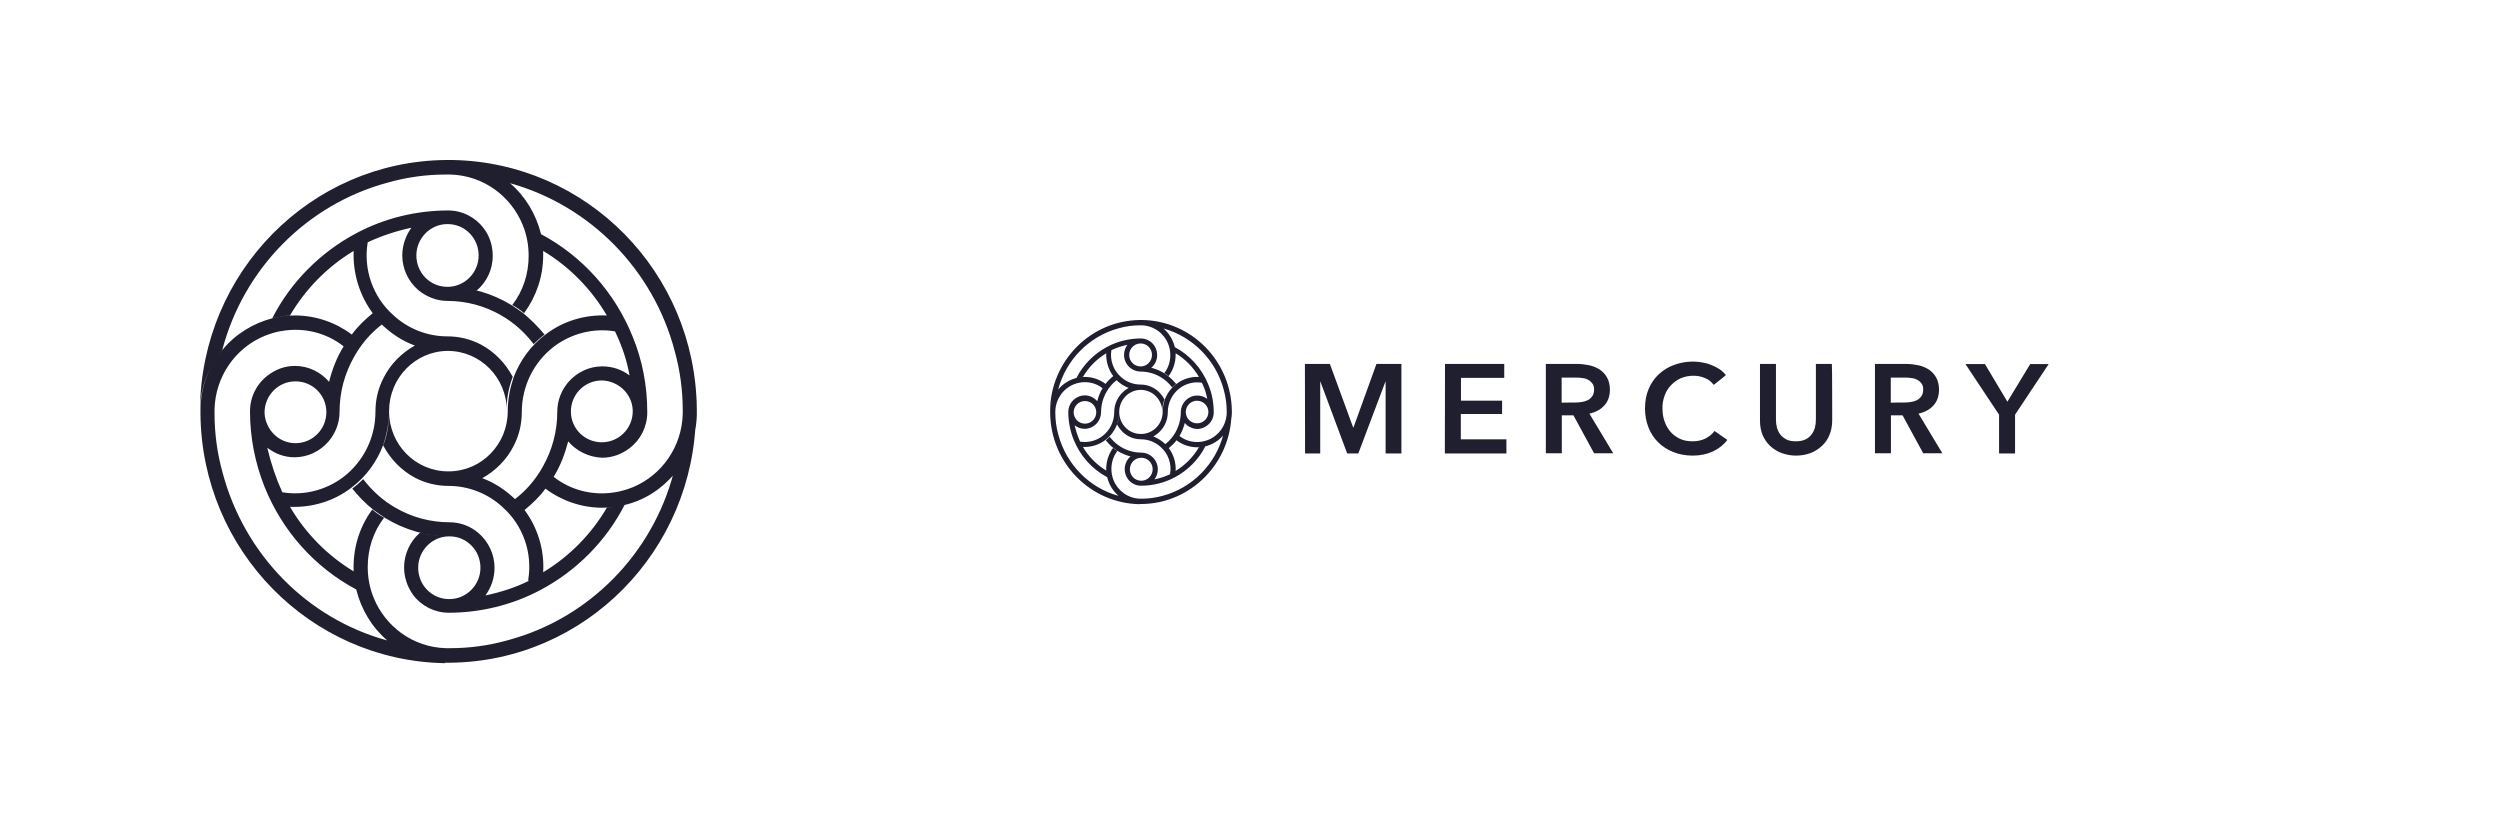 <svg width="250" height="82" viewBox="0 0 250 82" fill="none" xmlns="http://www.w3.org/2000/svg">
<g clip-path="url(#clip0_401_1763)">
<path d="M52.818 58C53.273 55.318 52.318 52.545 50.273 50.727C48.818 49.364 46.864 48.591 44.864 48.591C43.682 48.591 42.545 48.318 41.5 47.773C40.136 47.045 39.045 45.909 38.318 44.545C38.727 43.5 38.909 42.364 38.909 41.136C38.909 44.455 41.545 47.136 44.818 47.136H44.955C48.182 47.091 50.773 44.409 50.773 41.136C50.773 39.955 51 38.818 51.364 37.727C52 36.045 53.091 34.545 54.545 33.455C56.318 32.091 58.5 31.454 60.682 31.546C59.136 28.909 56.955 26.682 54.318 25.091C54.318 25.227 54.318 25.409 54.318 25.546C54.318 27.636 53.636 29.636 52.409 31.318C52.045 31 51.636 30.727 51.227 30.5C52.318 29.091 52.864 27.364 52.864 25.591C52.864 24.546 52.682 23.5 52.273 22.5C51.091 19.591 48.318 17.545 45.045 17.454H44.818H44.591C42.591 17.454 40.636 17.727 38.727 18.273C30.682 20.454 24.364 26.864 22.227 35C20.864 36.682 20.046 38.727 20 40.909C20.136 27.227 31.046 16.136 44.591 16H44.864C45 16 45.091 16 45.227 16C58.682 16.227 69.546 27.227 69.682 40.909C69.682 41 69.682 41.091 69.682 41.182C69.682 41.273 69.682 41.364 69.682 41.455C69.636 43.636 68.864 45.682 67.454 47.364C66.182 48.909 64.409 50.045 62.455 50.5C61.727 50.682 60.955 50.773 60.227 50.773C58.182 50.773 56.182 50.091 54.545 48.864C53.955 49.682 53.227 50.364 52.455 51C53.773 52.773 54.455 55 54.318 57.227C56.955 55.636 59.136 53.409 60.682 50.773C61.273 50.727 61.864 50.636 62.455 50.5C60.591 54.136 57.636 57.091 54.045 59C51.227 60.5 48.045 61.273 44.864 61.273C43.455 61.273 42.136 60.591 41.318 59.5C40.727 58.682 40.409 57.727 40.409 56.727C40.409 55.364 41.045 54.091 42 53.273C42.909 53.5 43.909 53.636 44.909 53.636C43.227 53.636 41.818 55.045 41.818 56.773C41.818 58.5 43.182 59.909 44.909 59.909H44.955C46.636 59.909 48.045 58.5 48.045 56.773C48.045 55.045 46.682 53.636 44.955 53.636C42.682 53.636 40.5 53 38.545 51.818C38.136 51.545 37.727 51.273 37.364 51C36.545 50.364 35.864 49.636 35.227 48.864C35.591 48.591 35.955 48.273 36.318 47.909C37.182 49.045 38.273 50.045 39.545 50.773C41.182 51.727 43.045 52.227 44.955 52.227C46.045 52.227 47.091 52.636 47.864 53.318C48.818 54.136 49.455 55.409 49.455 56.773C49.455 57.773 49.136 58.727 48.545 59.545C50.045 59.227 51.5 58.773 52.864 58.091L52.818 58ZM62.955 37.545C62.682 36 62.182 34.545 61.5 33.136C59.318 32.773 57.091 33.364 55.364 34.682C53.364 36.227 52.182 38.636 52.182 41.182C52.182 42.409 51.909 43.545 51.364 44.591C50.682 45.955 49.545 47.091 48.227 47.818C49.455 48.273 50.545 49 51.5 49.909C52.636 49.045 53.591 47.909 54.273 46.682C55.227 45 55.727 43.136 55.727 41.182C55.727 40.045 56.136 39.045 56.818 38.227C57.682 37.227 58.909 36.636 60.227 36.636C61.227 36.636 62.182 36.955 62.955 37.545ZM63.273 41.045C63.227 39.409 61.864 38.091 60.182 38.045C58.455 38.045 57.091 39.455 57.091 41.136C57.091 41.182 57.091 41.227 57.091 41.227C57.136 42.909 58.5 44.227 60.182 44.227C61.909 44.227 63.273 42.818 63.273 41.136C63.273 41.136 63.273 41.091 63.273 41.045ZM56.818 44.136C56.5 45.364 56.045 46.591 55.364 47.682C57.091 49.045 59.318 49.591 61.5 49.227C62.091 49.136 62.682 48.955 63.273 48.727C66.227 47.5 68.182 44.636 68.273 41.409V41C68.273 39 68 37 67.454 35.045C65.318 26.954 59 20.545 51 18.318C52.545 19.636 53.591 21.409 54.091 23.364V23.409C58.273 25.636 61.5 29.273 63.273 33.682C64.227 36 64.727 38.545 64.727 41.227C64.727 42.682 64.046 44 62.955 44.818C62.182 45.409 61.227 45.773 60.227 45.773C58.864 45.727 57.636 45.091 56.818 44.136ZM44.5 66.318C31.046 66.091 20.182 55.045 20.046 41.409V41.136V40.864C20.091 38.682 20.864 36.636 22.273 34.955C23.546 33.409 25.318 32.318 27.273 31.818C28 31.636 28.773 31.546 29.5 31.546C31.546 31.546 33.545 32.227 35.182 33.455C35.773 32.636 36.5 31.954 37.273 31.318C35.955 29.546 35.273 27.318 35.364 25.091C32.727 26.682 30.546 28.909 29 31.546C28.409 31.591 27.818 31.682 27.227 31.818C29.091 28.182 32.045 25.227 35.636 23.318C38.455 21.818 41.636 21.046 44.818 21.046C46.227 21.046 47.545 21.727 48.364 22.818C48.955 23.591 49.273 24.546 49.273 25.591C49.273 27 48.636 28.227 47.682 29.046C46.727 28.818 45.773 28.682 44.773 28.682C46.455 28.682 47.864 27.273 47.864 25.546C47.864 23.818 46.5 22.409 44.773 22.409H44.727C43.045 22.409 41.636 23.818 41.636 25.546C41.636 27.273 43 28.682 44.727 28.682C47 28.682 49.182 29.318 51.136 30.5C51.545 30.773 51.955 31.046 52.318 31.318C53.091 31.954 53.818 32.682 54.455 33.455C54.091 33.727 53.727 34.045 53.364 34.409C52.5 33.273 51.409 32.273 50.136 31.546C48.5 30.591 46.636 30.091 44.727 30.091C43.682 30.091 42.636 29.682 41.818 29C40.818 28.136 40.227 26.864 40.227 25.546C40.227 24.5 40.591 23.546 41.136 22.773C39.636 23.091 38.136 23.591 36.773 24.227C36.318 26.909 37.273 29.682 39.318 31.5C40.773 32.864 42.727 33.636 44.727 33.636C45.909 33.636 47.045 33.909 48.091 34.455C49.455 35.182 50.545 36.318 51.273 37.682C50.864 38.773 50.636 39.909 50.682 41.091C50.682 37.773 48.045 35.091 44.773 35.091H44.727C41.5 35.136 38.909 37.818 38.909 41.091C38.909 42.273 38.682 43.409 38.318 44.5C37.682 46.182 36.591 47.682 35.136 48.773C33.364 50.136 31.182 50.773 29 50.682C30.546 53.318 32.727 55.545 35.364 57.136C35.273 54.909 35.909 52.727 37.227 50.955C37.591 51.273 38 51.545 38.409 51.773C37.318 53.182 36.773 54.909 36.773 56.682C36.773 57.727 36.955 58.773 37.364 59.773C38.545 62.682 41.318 64.727 44.591 64.818H45C47 64.818 48.955 64.546 50.864 64C58.909 61.818 65.227 55.409 67.364 47.273C68.727 45.591 69.546 43.545 69.591 41.364C69.454 55.045 58.545 66.136 45 66.273H44.727H44.455C44.591 66.318 44.5 66.318 44.5 66.318ZM38.727 64.046C37.182 62.727 36.136 60.955 35.636 59C35.636 59 35.636 59 35.636 58.955C31.454 56.727 28.227 53.091 26.454 48.682C25.5 46.273 25 43.727 25 41.136C25 39.682 25.682 38.364 26.773 37.545C27.546 36.955 28.454 36.591 29.5 36.591C30.864 36.591 32.091 37.227 32.909 38.182C33.227 36.909 33.682 35.727 34.364 34.636C32.636 33.273 30.409 32.727 28.227 33.091C27.591 33.182 27.046 33.364 26.454 33.591C23.5 34.818 21.546 37.682 21.454 40.909C21.454 41 21.454 41.045 21.454 41.136V41.364C21.454 43.364 21.727 45.364 22.273 47.318C24.454 55.455 30.727 61.864 38.727 64.046ZM28.227 49.227C30.409 49.591 32.636 49 34.364 47.682C36.364 46.136 37.545 43.727 37.545 41.182C37.545 39.955 37.818 38.818 38.364 37.773C39.045 36.409 40.182 35.273 41.5 34.545H41.455C40.227 34.091 39.136 33.364 38.182 32.455C37.045 33.318 36.091 34.455 35.409 35.682C34.455 37.364 33.955 39.227 33.955 41.182C33.955 42.318 33.545 43.318 32.864 44.136C32 45.136 30.773 45.727 29.454 45.727C28.409 45.727 27.5 45.364 26.727 44.773C27.091 46.318 27.591 47.818 28.227 49.227ZM26.454 41.318C26.546 42.955 27.864 44.318 29.546 44.318C31.273 44.318 32.636 42.909 32.636 41.227C32.636 41.182 32.636 41.136 32.636 41.136C32.591 39.455 31.227 38.136 29.546 38.136C27.818 38.136 26.454 39.545 26.454 41.273C26.454 41.227 26.454 41.273 26.454 41.318Z" fill="#1F1F30"/>
</g>
<g clip-path="url(#clip1_401_1763)">
<path d="M117.013 47.374C117.18 46.393 116.83 45.378 116.082 44.712C115.549 44.213 114.834 43.93 114.101 43.93C113.669 43.93 113.253 43.83 112.87 43.631C112.371 43.364 111.972 42.948 111.705 42.449C111.855 42.067 111.922 41.651 111.922 41.201C111.922 42.416 112.887 43.398 114.085 43.398H114.135C115.316 43.381 116.265 42.399 116.265 41.201C116.265 40.769 116.348 40.353 116.481 39.953C116.714 39.338 117.113 38.789 117.646 38.389C118.295 37.89 119.093 37.657 119.892 37.691C119.326 36.725 118.527 35.91 117.562 35.328C117.562 35.378 117.562 35.444 117.562 35.494C117.562 36.26 117.313 36.992 116.864 37.607C116.73 37.491 116.581 37.391 116.431 37.308C116.83 36.792 117.03 36.16 117.03 35.511C117.03 35.128 116.963 34.745 116.814 34.379C116.381 33.315 115.366 32.566 114.168 32.532H114.085H114.002C113.27 32.532 112.554 32.632 111.855 32.832C108.91 33.631 106.597 35.977 105.815 38.955C105.316 39.571 105.017 40.319 105 41.118C105.05 36.11 109.043 32.05 114.002 32H114.101C114.151 32 114.185 32 114.235 32C119.16 32.083 123.136 36.11 123.186 41.118C123.186 41.151 123.186 41.185 123.186 41.218C123.186 41.251 123.186 41.285 123.186 41.318C123.17 42.117 122.887 42.865 122.371 43.481C121.905 44.047 121.256 44.463 120.541 44.629C120.275 44.696 119.992 44.729 119.725 44.729C118.977 44.729 118.245 44.479 117.646 44.03C117.429 44.33 117.163 44.579 116.88 44.812C117.363 45.461 117.612 46.276 117.562 47.092C118.527 46.509 119.326 45.694 119.892 44.729C120.108 44.712 120.324 44.679 120.541 44.629C119.859 45.96 118.777 47.042 117.463 47.74C116.431 48.289 115.266 48.572 114.101 48.572C113.586 48.572 113.103 48.323 112.804 47.923C112.587 47.624 112.471 47.275 112.471 46.908C112.471 46.409 112.704 45.943 113.053 45.644C113.386 45.727 113.752 45.777 114.118 45.777C113.502 45.777 112.987 46.293 112.987 46.925C112.987 47.557 113.486 48.073 114.118 48.073H114.135C114.75 48.073 115.266 47.557 115.266 46.925C115.266 46.293 114.767 45.777 114.135 45.777C113.303 45.777 112.504 45.544 111.789 45.111C111.639 45.012 111.489 44.912 111.356 44.812C111.057 44.579 110.807 44.313 110.574 44.03C110.707 43.93 110.84 43.814 110.973 43.681C111.29 44.096 111.689 44.463 112.155 44.729C112.754 45.078 113.436 45.261 114.135 45.261C114.534 45.261 114.917 45.411 115.2 45.661C115.549 45.96 115.782 46.426 115.782 46.925C115.782 47.291 115.666 47.641 115.449 47.94C115.998 47.824 116.531 47.657 117.03 47.408L117.013 47.374ZM120.724 39.887C120.624 39.321 120.441 38.789 120.191 38.273C119.393 38.14 118.577 38.356 117.945 38.839C117.213 39.404 116.78 40.286 116.78 41.218C116.78 41.667 116.681 42.083 116.481 42.466C116.231 42.965 115.815 43.381 115.333 43.647C115.782 43.814 116.181 44.08 116.531 44.413C116.947 44.096 117.296 43.681 117.546 43.231C117.895 42.616 118.078 41.933 118.078 41.218C118.078 40.802 118.228 40.436 118.478 40.136C118.794 39.77 119.243 39.554 119.725 39.554C120.092 39.554 120.441 39.67 120.724 39.887ZM120.84 41.168C120.824 40.569 120.324 40.087 119.709 40.07C119.077 40.07 118.577 40.586 118.577 41.201C118.577 41.218 118.577 41.235 118.577 41.235C118.594 41.85 119.093 42.333 119.709 42.333C120.341 42.333 120.84 41.817 120.84 41.201C120.84 41.201 120.84 41.185 120.84 41.168ZM118.478 42.3C118.361 42.749 118.195 43.198 117.945 43.597C118.577 44.096 119.393 44.296 120.191 44.163C120.408 44.13 120.624 44.063 120.84 43.98C121.922 43.531 122.637 42.483 122.671 41.301V41.151C122.671 40.419 122.571 39.687 122.371 38.972C121.589 36.01 119.276 33.664 116.348 32.849C116.913 33.331 117.296 33.98 117.479 34.696V34.712C119.01 35.528 120.191 36.859 120.84 38.472C121.19 39.321 121.373 40.253 121.373 41.235C121.373 41.767 121.123 42.25 120.724 42.549C120.441 42.765 120.092 42.898 119.725 42.898C119.226 42.882 118.777 42.649 118.478 42.3ZM113.968 50.419C109.043 50.336 105.067 46.293 105.017 41.301V41.201V41.102C105.033 40.303 105.316 39.554 105.832 38.938C106.298 38.373 106.947 37.973 107.662 37.79C107.928 37.724 108.211 37.691 108.478 37.691C109.226 37.691 109.958 37.94 110.557 38.389C110.774 38.09 111.04 37.84 111.323 37.607C110.84 36.958 110.591 36.143 110.624 35.328C109.659 35.91 108.86 36.725 108.295 37.691C108.078 37.707 107.862 37.74 107.646 37.79C108.328 36.459 109.409 35.378 110.724 34.679C111.755 34.13 112.92 33.847 114.085 33.847C114.601 33.847 115.083 34.096 115.383 34.496C115.599 34.779 115.715 35.128 115.715 35.511C115.715 36.027 115.483 36.476 115.133 36.775C114.784 36.692 114.434 36.642 114.068 36.642C114.684 36.642 115.2 36.127 115.2 35.494C115.2 34.862 114.7 34.346 114.068 34.346H114.052C113.436 34.346 112.92 34.862 112.92 35.494C112.92 36.127 113.419 36.642 114.052 36.642C114.884 36.642 115.682 36.875 116.398 37.308C116.547 37.408 116.697 37.508 116.83 37.607C117.113 37.84 117.379 38.106 117.612 38.389C117.479 38.489 117.346 38.606 117.213 38.739C116.897 38.323 116.498 37.957 116.032 37.691C115.433 37.341 114.75 37.158 114.052 37.158C113.669 37.158 113.286 37.008 112.987 36.759C112.621 36.443 112.404 35.977 112.404 35.494C112.404 35.111 112.537 34.762 112.737 34.479C112.188 34.596 111.639 34.779 111.14 35.012C110.973 35.993 111.323 37.008 112.072 37.674C112.604 38.173 113.319 38.456 114.052 38.456C114.484 38.456 114.9 38.556 115.283 38.755C115.782 39.022 116.181 39.438 116.448 39.937C116.298 40.336 116.215 40.752 116.231 41.185C116.231 39.97 115.266 38.988 114.068 38.988H114.052C112.87 39.005 111.922 39.987 111.922 41.185C111.922 41.617 111.839 42.033 111.705 42.433C111.473 43.048 111.073 43.597 110.541 43.997C109.892 44.496 109.093 44.729 108.295 44.696C108.86 45.661 109.659 46.476 110.624 47.058C110.591 46.243 110.824 45.444 111.306 44.795C111.439 44.912 111.589 45.012 111.739 45.095C111.339 45.611 111.14 46.243 111.14 46.892C111.14 47.275 111.206 47.657 111.356 48.023C111.789 49.088 112.804 49.837 114.002 49.87H114.151C114.884 49.87 115.599 49.77 116.298 49.571C119.243 48.772 121.556 46.426 122.338 43.448C122.837 42.832 123.136 42.083 123.153 41.285C123.103 46.293 119.11 50.353 114.151 50.403H114.052H113.952C114.002 50.419 113.968 50.419 113.968 50.419ZM111.855 49.587C111.29 49.105 110.907 48.456 110.724 47.74C110.724 47.74 110.724 47.74 110.724 47.724C109.193 46.908 108.012 45.577 107.363 43.963C107.013 43.081 106.83 42.15 106.83 41.201C106.83 40.669 107.08 40.186 107.479 39.887C107.762 39.67 108.095 39.537 108.478 39.537C108.977 39.537 109.426 39.77 109.725 40.12C109.842 39.654 110.008 39.221 110.258 38.822C109.626 38.323 108.81 38.123 108.012 38.256C107.779 38.289 107.579 38.356 107.363 38.439C106.281 38.889 105.566 39.937 105.532 41.118C105.532 41.151 105.532 41.168 105.532 41.201V41.285C105.532 42.017 105.632 42.749 105.832 43.464C106.631 46.443 108.927 48.789 111.855 49.587ZM108.012 44.163C108.81 44.296 109.626 44.08 110.258 43.597C110.99 43.032 111.423 42.15 111.423 41.218C111.423 40.769 111.522 40.353 111.722 39.97C111.972 39.471 112.388 39.055 112.87 38.789H112.854C112.404 38.622 112.005 38.356 111.656 38.023C111.24 38.339 110.89 38.755 110.641 39.205C110.291 39.82 110.108 40.502 110.108 41.218C110.108 41.634 109.958 42 109.709 42.3C109.393 42.666 108.943 42.882 108.461 42.882C108.078 42.882 107.745 42.749 107.463 42.532C107.596 43.098 107.779 43.647 108.012 44.163ZM107.363 41.268C107.396 41.867 107.879 42.366 108.494 42.366C109.126 42.366 109.626 41.85 109.626 41.235C109.626 41.218 109.626 41.201 109.626 41.201C109.609 40.586 109.11 40.103 108.494 40.103C107.862 40.103 107.363 40.619 107.363 41.251C107.363 41.235 107.363 41.251 107.363 41.268ZM130.491 36.393H132.987L135.316 42.749H135.349L137.646 36.393H140.141V45.344H138.561V38.156H138.544L135.832 45.344H134.717L132.038 38.156H132.022V45.344H130.507L130.491 36.393ZM144.501 36.393H150.424V37.79H146.098V40.07H150.208V41.401H146.082V43.93H150.641V45.344H144.484L144.501 36.393ZM157.479 40.253C157.712 40.253 157.928 40.236 158.161 40.203C158.378 40.17 158.577 40.103 158.777 40.02C158.96 39.92 159.11 39.787 159.226 39.621C159.343 39.454 159.409 39.221 159.409 38.955C159.409 38.706 159.359 38.506 159.243 38.356C159.126 38.206 158.993 38.073 158.827 37.99C158.644 37.89 158.461 37.824 158.245 37.807C158.045 37.774 157.829 37.757 157.612 37.757H156.165V40.27C156.181 40.253 157.479 40.253 157.479 40.253ZM154.584 36.393H157.696C158.111 36.393 158.527 36.443 158.927 36.526C159.309 36.609 159.659 36.759 159.975 36.958C160.275 37.158 160.541 37.441 160.707 37.757C160.89 38.09 160.99 38.489 160.99 38.955C160.99 39.604 160.807 40.136 160.441 40.536C160.075 40.952 159.576 41.218 158.943 41.368L161.323 45.328H159.409L157.346 41.534H156.181V45.328H154.584V36.393ZM171.373 38.489C171.14 38.173 170.824 37.923 170.458 37.79C170.108 37.641 169.725 37.574 169.343 37.574C168.91 37.574 168.478 37.657 168.078 37.824C167.712 37.99 167.379 38.223 167.097 38.523C166.814 38.822 166.597 39.171 166.464 39.554C166.314 39.97 166.231 40.403 166.248 40.835C166.248 41.318 166.314 41.767 166.464 42.166C166.614 42.566 166.814 42.915 167.08 43.215C167.346 43.498 167.662 43.73 168.028 43.897C168.394 44.063 168.81 44.13 169.276 44.13C169.759 44.13 170.175 44.03 170.557 43.847C170.907 43.664 171.223 43.414 171.456 43.098L172.737 43.997C172.354 44.496 171.855 44.879 171.29 45.145C170.724 45.411 170.042 45.561 169.276 45.561C168.577 45.561 167.928 45.444 167.346 45.211C166.78 44.995 166.265 44.662 165.832 44.246C165.399 43.814 165.067 43.315 164.85 42.749C164.617 42.166 164.501 41.534 164.501 40.835C164.501 40.12 164.617 39.471 164.867 38.889C165.116 38.306 165.449 37.824 165.882 37.424C166.331 37.008 166.847 36.692 167.413 36.492C168.311 36.16 169.293 36.077 170.225 36.243C170.541 36.293 170.84 36.376 171.123 36.492C171.406 36.609 171.672 36.742 171.938 36.908C172.188 37.075 172.404 37.275 172.587 37.508C172.587 37.541 171.373 38.489 171.373 38.489ZM183.22 42.05C183.22 42.582 183.12 43.081 182.937 43.514C182.77 43.93 182.504 44.313 182.171 44.612C181.839 44.912 181.456 45.161 181.04 45.311C180.591 45.477 180.092 45.561 179.609 45.561C179.126 45.561 178.644 45.477 178.178 45.311C177.762 45.161 177.363 44.912 177.03 44.612C176.697 44.296 176.448 43.93 176.265 43.514C176.082 43.081 175.998 42.599 175.998 42.05V36.393H177.596V41.983C177.596 42.25 177.629 42.499 177.696 42.765C177.762 43.015 177.879 43.248 178.028 43.448C178.178 43.647 178.394 43.814 178.644 43.947C178.894 44.08 179.226 44.13 179.592 44.13C179.975 44.13 180.291 44.063 180.541 43.947C180.79 43.83 180.99 43.664 181.156 43.448C181.306 43.248 181.423 43.015 181.489 42.765C181.556 42.516 181.589 42.25 181.589 41.983V36.393H183.186C183.22 36.393 183.22 42.05 183.22 42.05ZM190.391 40.253C190.624 40.253 190.84 40.236 191.073 40.203C191.306 40.17 191.506 40.103 191.689 40.02C191.872 39.92 192.022 39.787 192.138 39.621C192.255 39.454 192.321 39.221 192.321 38.955C192.321 38.706 192.271 38.506 192.155 38.356C192.055 38.206 191.905 38.073 191.739 37.99C191.556 37.89 191.373 37.824 191.156 37.807C190.957 37.774 190.74 37.757 190.524 37.757H189.077V40.27C189.093 40.253 190.391 40.253 190.391 40.253ZM187.496 36.393H190.607C191.023 36.393 191.439 36.443 191.839 36.526C192.221 36.609 192.571 36.759 192.887 36.958C193.186 37.158 193.436 37.424 193.619 37.757C193.802 38.09 193.902 38.489 193.902 38.955C193.902 39.604 193.719 40.136 193.353 40.536C192.987 40.952 192.488 41.218 191.855 41.368L194.235 45.328H192.321L190.258 41.534H189.093V45.328H187.496C187.496 45.344 187.496 36.393 187.496 36.393ZM199.908 41.468L196.547 36.409H198.494L200.74 40.17L203.02 36.409H204.867L201.506 41.468V45.344H199.908V41.468Z" fill="#1F1F30"/>
</g>
<defs>
<clipPath id="clip0_401_1763">
<rect width="50" height="50.455" fill="white" transform="translate(20 16)"/>
</clipPath>
<clipPath id="clip1_401_1763">
<rect width="100" height="18.469" fill="white" transform="translate(105 32)"/>
</clipPath>
</defs>
</svg>
